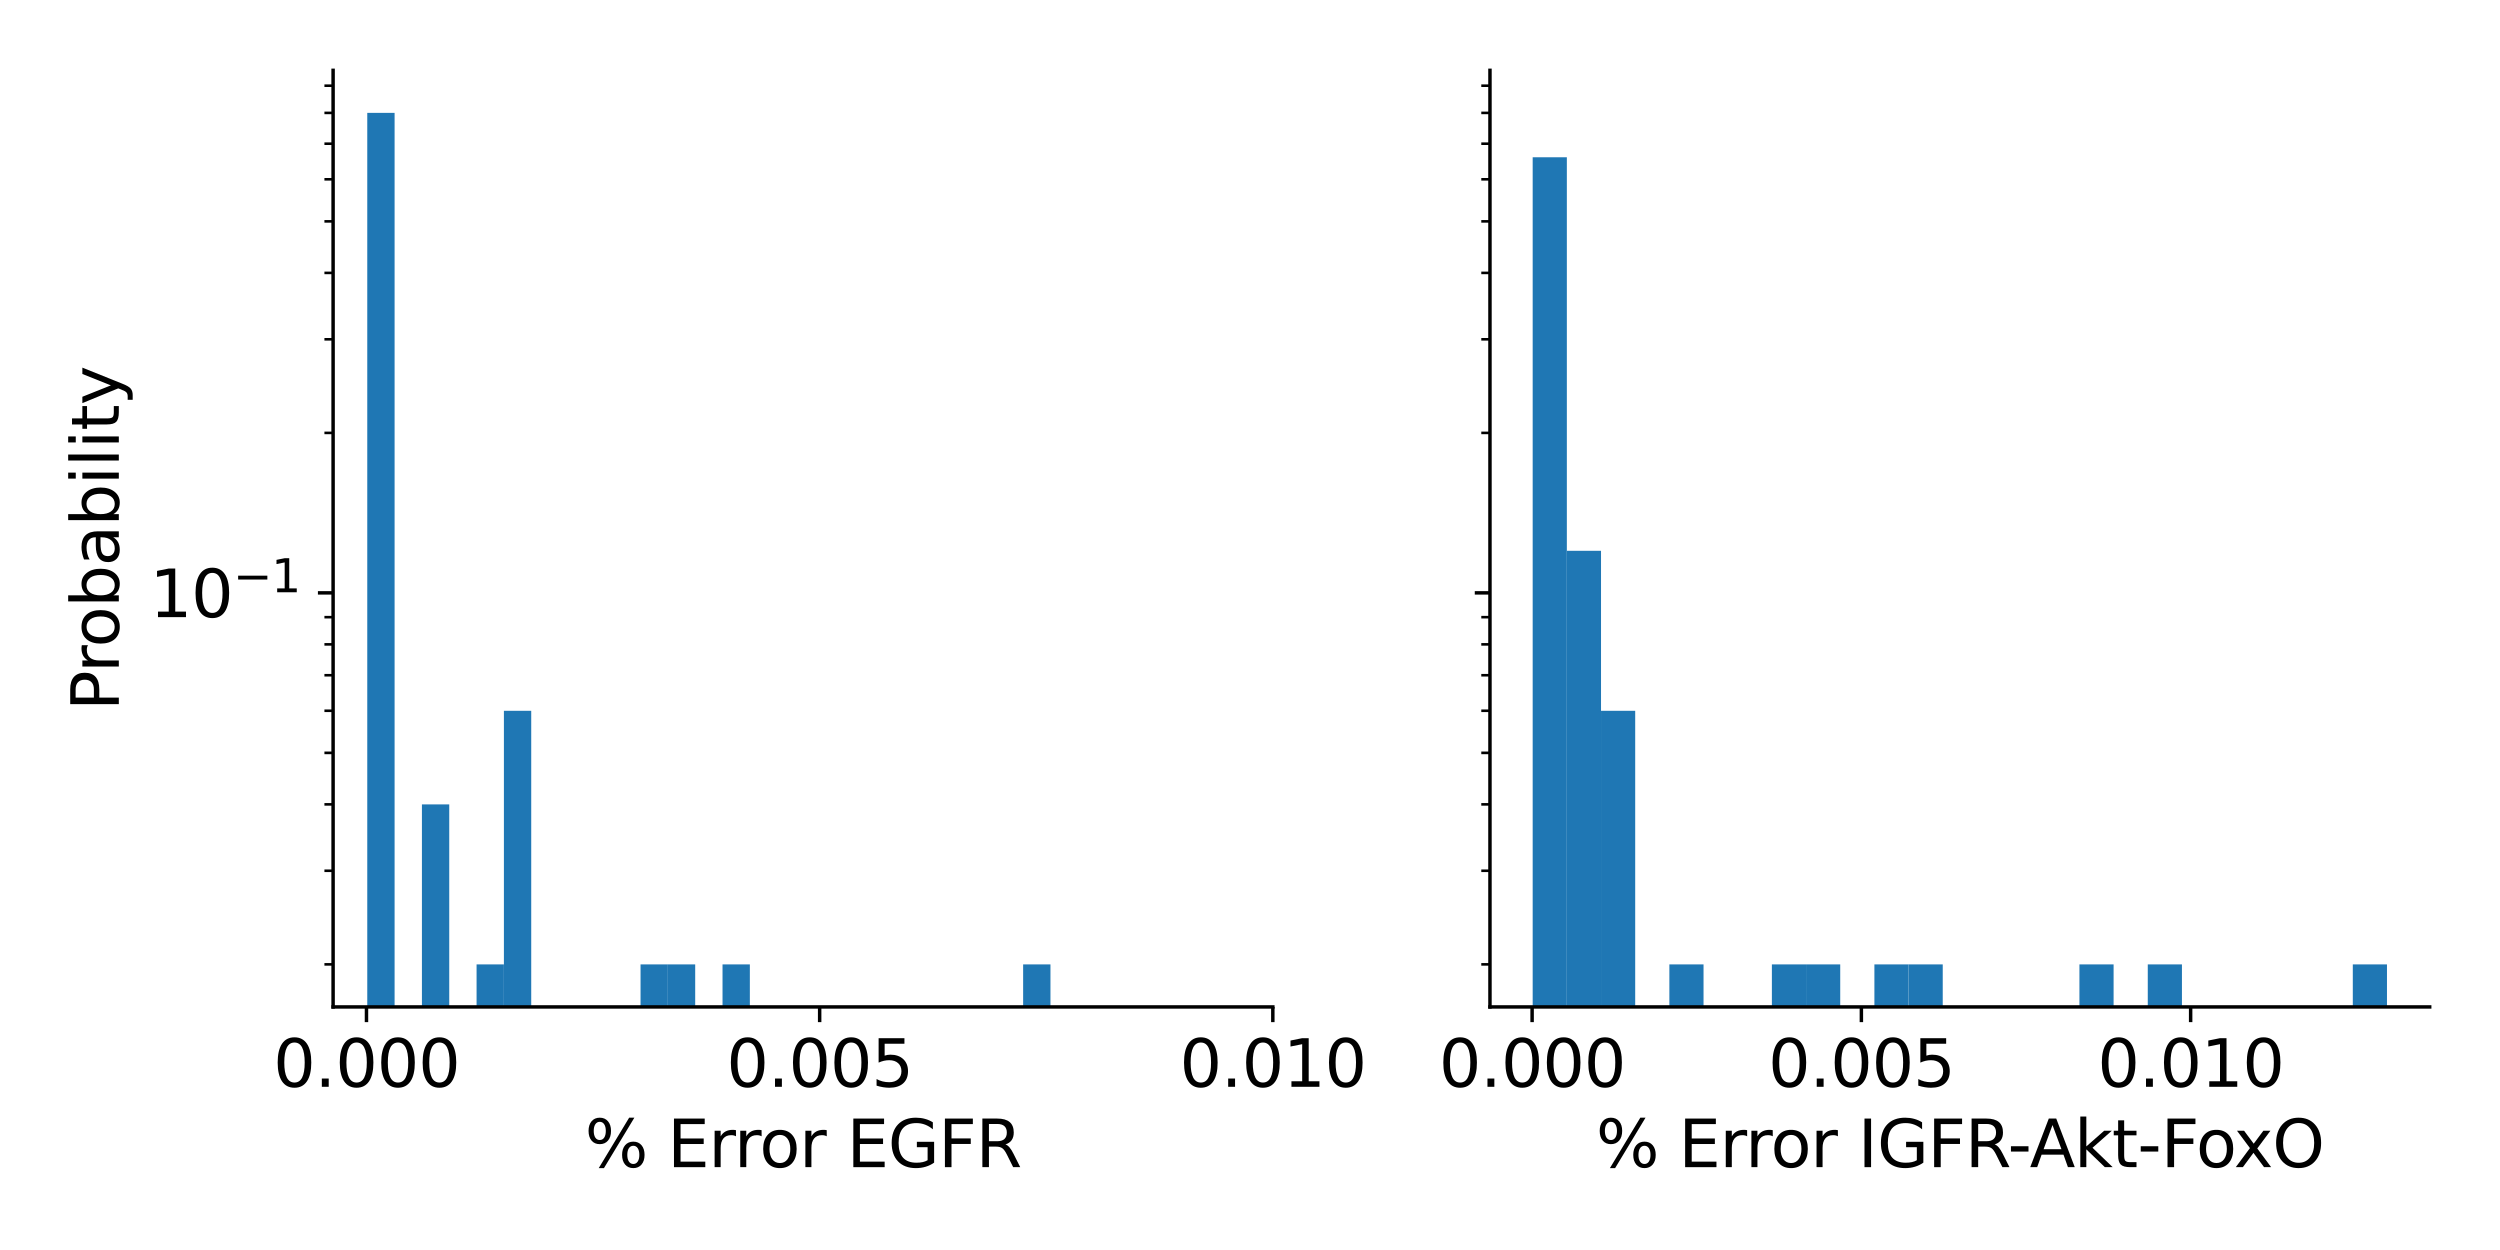 <?xml version="1.0" encoding="utf-8" standalone="no"?>
<!DOCTYPE svg PUBLIC "-//W3C//DTD SVG 1.1//EN"
  "http://www.w3.org/Graphics/SVG/1.1/DTD/svg11.dtd">
<svg height="288pt" version="1.1" viewBox="0 0 576 288" width="576pt" xmlns="http://www.w3.org/2000/svg" xmlns:xlink="http://www.w3.org/1999/xlink">
 <defs>
  <style type="text/css">*{stroke-linecap:butt;stroke-linejoin:round;}</style>
 </defs>
 <g id="figure_1">
  <g id="patch_1">
   <path d="M 0 288 
L 576 288 
L 576 0 
L 0 0 
z
" style="fill:#ffffff;"/>
  </g>
  <g id="axes_1">
   <g id="patch_2">
    <path d="M 76.747 232 
L 293.259 232 
L 293.259 16.2 
L 76.747 16.2 
z
" style="fill:#ffffff;"/>
   </g>
   <g id="patch_3">
    <path clip-path="url(#p16c123bdd0)" d="M 84.617 122470.117 
L 90.914 122470.117 
L 90.914 26.009 
L 84.617 26.009 
z
" style="fill:#1f77b4;"/>
   </g>
   <g id="patch_4">
    <path clip-path="url(#p16c123bdd0)" d="M 90.914 122470.117 
L 97.21 122470.117 
L 97.21 122470.117 
L 90.914 122470.117 
z
" style="fill:#1f77b4;"/>
   </g>
   <g id="patch_5">
    <path clip-path="url(#p16c123bdd0)" d="M 97.21 122470.117 
L 103.506 122470.117 
L 103.506 185.328 
L 97.21 185.328 
z
" style="fill:#1f77b4;"/>
   </g>
   <g id="patch_6">
    <path clip-path="url(#p16c123bdd0)" d="M 103.506 122470.117 
L 109.803 122470.117 
L 109.803 122470.117 
L 103.506 122470.117 
z
" style="fill:#1f77b4;"/>
   </g>
   <g id="patch_7">
    <path clip-path="url(#p16c123bdd0)" d="M 109.803 122470.117 
L 116.099 122470.117 
L 116.099 222.191 
L 109.803 222.191 
z
" style="fill:#1f77b4;"/>
   </g>
   <g id="patch_8">
    <path clip-path="url(#p16c123bdd0)" d="M 116.099 122470.117 
L 122.395 122470.117 
L 122.395 163.765 
L 116.099 163.765 
z
" style="fill:#1f77b4;"/>
   </g>
   <g id="patch_9">
    <path clip-path="url(#p16c123bdd0)" d="M 122.395 122470.117 
L 128.692 122470.117 
L 128.692 122470.117 
L 122.395 122470.117 
z
" style="fill:#1f77b4;"/>
   </g>
   <g id="patch_10">
    <path clip-path="url(#p16c123bdd0)" d="M 128.692 122470.117 
L 134.988 122470.117 
L 134.988 122470.117 
L 128.692 122470.117 
z
" style="fill:#1f77b4;"/>
   </g>
   <g id="patch_11">
    <path clip-path="url(#p16c123bdd0)" d="M 134.988 122470.117 
L 141.284 122470.117 
L 141.284 122470.117 
L 134.988 122470.117 
z
" style="fill:#1f77b4;"/>
   </g>
   <g id="patch_12">
    <path clip-path="url(#p16c123bdd0)" d="M 141.284 122470.117 
L 147.581 122470.117 
L 147.581 122470.117 
L 141.284 122470.117 
z
" style="fill:#1f77b4;"/>
   </g>
   <g id="patch_13">
    <path clip-path="url(#p16c123bdd0)" d="M 147.581 122470.117 
L 153.877 122470.117 
L 153.877 222.191 
L 147.581 222.191 
z
" style="fill:#1f77b4;"/>
   </g>
   <g id="patch_14">
    <path clip-path="url(#p16c123bdd0)" d="M 153.877 122470.117 
L 160.173 122470.117 
L 160.173 222.191 
L 153.877 222.191 
z
" style="fill:#1f77b4;"/>
   </g>
   <g id="patch_15">
    <path clip-path="url(#p16c123bdd0)" d="M 160.173 122470.117 
L 166.47 122470.117 
L 166.47 122470.117 
L 160.173 122470.117 
z
" style="fill:#1f77b4;"/>
   </g>
   <g id="patch_16">
    <path clip-path="url(#p16c123bdd0)" d="M 166.47 122470.117 
L 172.766 122470.117 
L 172.766 222.191 
L 166.47 222.191 
z
" style="fill:#1f77b4;"/>
   </g>
   <g id="patch_17">
    <path clip-path="url(#p16c123bdd0)" d="M 172.766 122470.117 
L 179.063 122470.117 
L 179.063 122470.117 
L 172.766 122470.117 
z
" style="fill:#1f77b4;"/>
   </g>
   <g id="patch_18">
    <path clip-path="url(#p16c123bdd0)" d="M 179.063 122470.117 
L 185.359 122470.117 
L 185.359 122470.117 
L 179.063 122470.117 
z
" style="fill:#1f77b4;"/>
   </g>
   <g id="patch_19">
    <path clip-path="url(#p16c123bdd0)" d="M 185.359 122470.117 
L 191.655 122470.117 
L 191.655 122470.117 
L 185.359 122470.117 
z
" style="fill:#1f77b4;"/>
   </g>
   <g id="patch_20">
    <path clip-path="url(#p16c123bdd0)" d="M 191.655 122470.117 
L 197.952 122470.117 
L 197.952 122470.117 
L 191.655 122470.117 
z
" style="fill:#1f77b4;"/>
   </g>
   <g id="patch_21">
    <path clip-path="url(#p16c123bdd0)" d="M 197.952 122470.117 
L 204.248 122470.117 
L 204.248 122470.117 
L 197.952 122470.117 
z
" style="fill:#1f77b4;"/>
   </g>
   <g id="patch_22">
    <path clip-path="url(#p16c123bdd0)" d="M 204.248 122470.117 
L 210.544 122470.117 
L 210.544 122470.117 
L 204.248 122470.117 
z
" style="fill:#1f77b4;"/>
   </g>
   <g id="patch_23">
    <path clip-path="url(#p16c123bdd0)" d="M 210.544 122470.117 
L 216.841 122470.117 
L 216.841 122470.117 
L 210.544 122470.117 
z
" style="fill:#1f77b4;"/>
   </g>
   <g id="patch_24">
    <path clip-path="url(#p16c123bdd0)" d="M 216.841 122470.117 
L 223.137 122470.117 
L 223.137 122470.117 
L 216.841 122470.117 
z
" style="fill:#1f77b4;"/>
   </g>
   <g id="patch_25">
    <path clip-path="url(#p16c123bdd0)" d="M 223.137 122470.117 
L 229.433 122470.117 
L 229.433 122470.117 
L 223.137 122470.117 
z
" style="fill:#1f77b4;"/>
   </g>
   <g id="patch_26">
    <path clip-path="url(#p16c123bdd0)" d="M 229.433 122470.117 
L 235.73 122470.117 
L 235.73 122470.117 
L 229.433 122470.117 
z
" style="fill:#1f77b4;"/>
   </g>
   <g id="patch_27">
    <path clip-path="url(#p16c123bdd0)" d="M 235.73 122470.117 
L 242.026 122470.117 
L 242.026 222.191 
L 235.73 222.191 
z
" style="fill:#1f77b4;"/>
   </g>
   <g id="matplotlib.axis_1">
    <g id="xtick_1">
     <g id="line2d_1">
      <defs>
       <path d="M 0 0 
L 0 3.5 
" id="m5c9bfb3586" style="stroke:#000000;stroke-width:0.8;"/>
      </defs>
      <g>
       <use style="stroke:#000000;stroke-width:0.8;" x="84.436" xlink:href="#m5c9bfb3586" y="232"/>
      </g>
     </g>
     <g id="text_1">
      <!-- 0.000 -->
      <g transform="translate(62.965 250.398)scale(0.15 -0.15)">
       <defs>
        <path d="M 2034 4250 
Q 1547 4250 1301 3770 
Q 1056 3291 1056 2328 
Q 1056 1369 1301 889 
Q 1547 409 2034 409 
Q 2525 409 2770 889 
Q 3016 1369 3016 2328 
Q 3016 3291 2770 3770 
Q 2525 4250 2034 4250 
z
M 2034 4750 
Q 2819 4750 3233 4129 
Q 3647 3509 3647 2328 
Q 3647 1150 3233 529 
Q 2819 -91 2034 -91 
Q 1250 -91 836 529 
Q 422 1150 422 2328 
Q 422 3509 836 4129 
Q 1250 4750 2034 4750 
z
" id="DejaVuSans-30" transform="scale(0.016)"/>
        <path d="M 684 794 
L 1344 794 
L 1344 0 
L 684 0 
L 684 794 
z
" id="DejaVuSans-2e" transform="scale(0.016)"/>
       </defs>
       <use xlink:href="#DejaVuSans-30"/>
       <use x="63.623" xlink:href="#DejaVuSans-2e"/>
       <use x="95.41" xlink:href="#DejaVuSans-30"/>
       <use x="159.033" xlink:href="#DejaVuSans-30"/>
       <use x="222.656" xlink:href="#DejaVuSans-30"/>
      </g>
     </g>
    </g>
    <g id="xtick_2">
     <g id="line2d_2">
      <g>
       <use style="stroke:#000000;stroke-width:0.8;" x="188.848" xlink:href="#m5c9bfb3586" y="232"/>
      </g>
     </g>
     <g id="text_2">
      <!-- 0.005 -->
      <g transform="translate(167.377 250.398)scale(0.15 -0.15)">
       <defs>
        <path d="M 691 4666 
L 3169 4666 
L 3169 4134 
L 1269 4134 
L 1269 2991 
Q 1406 3038 1543 3061 
Q 1681 3084 1819 3084 
Q 2600 3084 3056 2656 
Q 3513 2228 3513 1497 
Q 3513 744 3044 326 
Q 2575 -91 1722 -91 
Q 1428 -91 1123 -41 
Q 819 9 494 109 
L 494 744 
Q 775 591 1075 516 
Q 1375 441 1709 441 
Q 2250 441 2565 725 
Q 2881 1009 2881 1497 
Q 2881 1984 2565 2268 
Q 2250 2553 1709 2553 
Q 1456 2553 1204 2497 
Q 953 2441 691 2322 
L 691 4666 
z
" id="DejaVuSans-35" transform="scale(0.016)"/>
       </defs>
       <use xlink:href="#DejaVuSans-30"/>
       <use x="63.623" xlink:href="#DejaVuSans-2e"/>
       <use x="95.41" xlink:href="#DejaVuSans-30"/>
       <use x="159.033" xlink:href="#DejaVuSans-30"/>
       <use x="222.656" xlink:href="#DejaVuSans-35"/>
      </g>
     </g>
    </g>
    <g id="xtick_3">
     <g id="line2d_3">
      <g>
       <use style="stroke:#000000;stroke-width:0.8;" x="293.259" xlink:href="#m5c9bfb3586" y="232"/>
      </g>
     </g>
     <g id="text_3">
      <!-- 0.010 -->
      <g transform="translate(271.788 250.398)scale(0.15 -0.15)">
       <defs>
        <path d="M 794 531 
L 1825 531 
L 1825 4091 
L 703 3866 
L 703 4441 
L 1819 4666 
L 2450 4666 
L 2450 531 
L 3481 531 
L 3481 0 
L 794 0 
L 794 531 
z
" id="DejaVuSans-31" transform="scale(0.016)"/>
       </defs>
       <use xlink:href="#DejaVuSans-30"/>
       <use x="63.623" xlink:href="#DejaVuSans-2e"/>
       <use x="95.41" xlink:href="#DejaVuSans-30"/>
       <use x="159.033" xlink:href="#DejaVuSans-31"/>
       <use x="222.656" xlink:href="#DejaVuSans-30"/>
      </g>
     </g>
    </g>
    <g id="text_4">
     <!-- % Error EGFR -->
     <g transform="translate(134.757 268.915)scale(0.15 -0.15)">
      <defs>
       <path d="M 4653 2053 
Q 4381 2053 4226 1822 
Q 4072 1591 4072 1178 
Q 4072 772 4226 539 
Q 4381 306 4653 306 
Q 4919 306 5073 539 
Q 5228 772 5228 1178 
Q 5228 1588 5073 1820 
Q 4919 2053 4653 2053 
z
M 4653 2450 
Q 5147 2450 5437 2106 
Q 5728 1763 5728 1178 
Q 5728 594 5436 251 
Q 5144 -91 4653 -91 
Q 4153 -91 3862 251 
Q 3572 594 3572 1178 
Q 3572 1766 3864 2108 
Q 4156 2450 4653 2450 
z
M 1428 4353 
Q 1159 4353 1004 4120 
Q 850 3888 850 3481 
Q 850 3069 1003 2837 
Q 1156 2606 1428 2606 
Q 1700 2606 1854 2837 
Q 2009 3069 2009 3481 
Q 2009 3884 1853 4118 
Q 1697 4353 1428 4353 
z
M 4250 4750 
L 4750 4750 
L 1831 -91 
L 1331 -91 
L 4250 4750 
z
M 1428 4750 
Q 1922 4750 2215 4408 
Q 2509 4066 2509 3481 
Q 2509 2891 2217 2550 
Q 1925 2209 1428 2209 
Q 931 2209 642 2551 
Q 353 2894 353 3481 
Q 353 4063 643 4406 
Q 934 4750 1428 4750 
z
" id="DejaVuSans-25" transform="scale(0.016)"/>
       <path id="DejaVuSans-20" transform="scale(0.016)"/>
       <path d="M 628 4666 
L 3578 4666 
L 3578 4134 
L 1259 4134 
L 1259 2753 
L 3481 2753 
L 3481 2222 
L 1259 2222 
L 1259 531 
L 3634 531 
L 3634 0 
L 628 0 
L 628 4666 
z
" id="DejaVuSans-45" transform="scale(0.016)"/>
       <path d="M 2631 2963 
Q 2534 3019 2420 3045 
Q 2306 3072 2169 3072 
Q 1681 3072 1420 2755 
Q 1159 2438 1159 1844 
L 1159 0 
L 581 0 
L 581 3500 
L 1159 3500 
L 1159 2956 
Q 1341 3275 1631 3429 
Q 1922 3584 2338 3584 
Q 2397 3584 2469 3576 
Q 2541 3569 2628 3553 
L 2631 2963 
z
" id="DejaVuSans-72" transform="scale(0.016)"/>
       <path d="M 1959 3097 
Q 1497 3097 1228 2736 
Q 959 2375 959 1747 
Q 959 1119 1226 758 
Q 1494 397 1959 397 
Q 2419 397 2687 759 
Q 2956 1122 2956 1747 
Q 2956 2369 2687 2733 
Q 2419 3097 1959 3097 
z
M 1959 3584 
Q 2709 3584 3137 3096 
Q 3566 2609 3566 1747 
Q 3566 888 3137 398 
Q 2709 -91 1959 -91 
Q 1206 -91 779 398 
Q 353 888 353 1747 
Q 353 2609 779 3096 
Q 1206 3584 1959 3584 
z
" id="DejaVuSans-6f" transform="scale(0.016)"/>
       <path d="M 3809 666 
L 3809 1919 
L 2778 1919 
L 2778 2438 
L 4434 2438 
L 4434 434 
Q 4069 175 3628 42 
Q 3188 -91 2688 -91 
Q 1594 -91 976 548 
Q 359 1188 359 2328 
Q 359 3472 976 4111 
Q 1594 4750 2688 4750 
Q 3144 4750 3555 4637 
Q 3966 4525 4313 4306 
L 4313 3634 
Q 3963 3931 3569 4081 
Q 3175 4231 2741 4231 
Q 1884 4231 1454 3753 
Q 1025 3275 1025 2328 
Q 1025 1384 1454 906 
Q 1884 428 2741 428 
Q 3075 428 3337 486 
Q 3600 544 3809 666 
z
" id="DejaVuSans-47" transform="scale(0.016)"/>
       <path d="M 628 4666 
L 3309 4666 
L 3309 4134 
L 1259 4134 
L 1259 2759 
L 3109 2759 
L 3109 2228 
L 1259 2228 
L 1259 0 
L 628 0 
L 628 4666 
z
" id="DejaVuSans-46" transform="scale(0.016)"/>
       <path d="M 2841 2188 
Q 3044 2119 3236 1894 
Q 3428 1669 3622 1275 
L 4263 0 
L 3584 0 
L 2988 1197 
Q 2756 1666 2539 1819 
Q 2322 1972 1947 1972 
L 1259 1972 
L 1259 0 
L 628 0 
L 628 4666 
L 2053 4666 
Q 2853 4666 3247 4331 
Q 3641 3997 3641 3322 
Q 3641 2881 3436 2590 
Q 3231 2300 2841 2188 
z
M 1259 4147 
L 1259 2491 
L 2053 2491 
Q 2509 2491 2742 2702 
Q 2975 2913 2975 3322 
Q 2975 3731 2742 3939 
Q 2509 4147 2053 4147 
L 1259 4147 
z
" id="DejaVuSans-52" transform="scale(0.016)"/>
      </defs>
      <use xlink:href="#DejaVuSans-25"/>
      <use x="95.02" xlink:href="#DejaVuSans-20"/>
      <use x="126.807" xlink:href="#DejaVuSans-45"/>
      <use x="189.99" xlink:href="#DejaVuSans-72"/>
      <use x="229.354" xlink:href="#DejaVuSans-72"/>
      <use x="268.217" xlink:href="#DejaVuSans-6f"/>
      <use x="329.398" xlink:href="#DejaVuSans-72"/>
      <use x="370.512" xlink:href="#DejaVuSans-20"/>
      <use x="402.299" xlink:href="#DejaVuSans-45"/>
      <use x="465.482" xlink:href="#DejaVuSans-47"/>
      <use x="542.973" xlink:href="#DejaVuSans-46"/>
      <use x="600.492" xlink:href="#DejaVuSans-52"/>
     </g>
    </g>
   </g>
   <g id="matplotlib.axis_2">
    <g id="ytick_1">
     <g id="line2d_4">
      <defs>
       <path d="M 0 0 
L -3.5 0 
" id="m0b51d780fb" style="stroke:#000000;stroke-width:0.8;"/>
      </defs>
      <g>
       <use style="stroke:#000000;stroke-width:0.8;" x="76.747" xlink:href="#m0b51d780fb" y="136.598"/>
      </g>
     </g>
     <g id="text_5">
      <!-- $\mathdefault{10^{-1}}$ -->
      <g transform="translate(34.497 142.297)scale(0.15 -0.15)">
       <defs>
        <path d="M 678 2272 
L 4684 2272 
L 4684 1741 
L 678 1741 
L 678 2272 
z
" id="DejaVuSans-2212" transform="scale(0.016)"/>
       </defs>
       <use transform="translate(0 0.684)" xlink:href="#DejaVuSans-31"/>
       <use transform="translate(63.623 0.684)" xlink:href="#DejaVuSans-30"/>
       <use transform="translate(128.203 38.966)scale(0.7)" xlink:href="#DejaVuSans-2212"/>
       <use transform="translate(186.855 38.966)scale(0.7)" xlink:href="#DejaVuSans-31"/>
      </g>
     </g>
    </g>
    <g id="ytick_2">
     <g id="line2d_5">
      <defs>
       <path d="M 0 0 
L -2 0 
" id="mfc9b245575" style="stroke:#000000;stroke-width:0.6;"/>
      </defs>
      <g>
       <use style="stroke:#000000;stroke-width:0.6;" x="76.747" xlink:href="#mfc9b245575" y="222.191"/>
      </g>
     </g>
    </g>
    <g id="ytick_3">
     <g id="line2d_6">
      <g>
       <use style="stroke:#000000;stroke-width:0.6;" x="76.747" xlink:href="#mfc9b245575" y="200.627"/>
      </g>
     </g>
    </g>
    <g id="ytick_4">
     <g id="line2d_7">
      <g>
       <use style="stroke:#000000;stroke-width:0.6;" x="76.747" xlink:href="#mfc9b245575" y="185.328"/>
      </g>
     </g>
    </g>
    <g id="ytick_5">
     <g id="line2d_8">
      <g>
       <use style="stroke:#000000;stroke-width:0.6;" x="76.747" xlink:href="#mfc9b245575" y="173.461"/>
      </g>
     </g>
    </g>
    <g id="ytick_6">
     <g id="line2d_9">
      <g>
       <use style="stroke:#000000;stroke-width:0.6;" x="76.747" xlink:href="#mfc9b245575" y="163.765"/>
      </g>
     </g>
    </g>
    <g id="ytick_7">
     <g id="line2d_10">
      <g>
       <use style="stroke:#000000;stroke-width:0.6;" x="76.747" xlink:href="#mfc9b245575" y="155.567"/>
      </g>
     </g>
    </g>
    <g id="ytick_8">
     <g id="line2d_11">
      <g>
       <use style="stroke:#000000;stroke-width:0.6;" x="76.747" xlink:href="#mfc9b245575" y="148.465"/>
      </g>
     </g>
    </g>
    <g id="ytick_9">
     <g id="line2d_12">
      <g>
       <use style="stroke:#000000;stroke-width:0.6;" x="76.747" xlink:href="#mfc9b245575" y="142.201"/>
      </g>
     </g>
    </g>
    <g id="ytick_10">
     <g id="line2d_13">
      <g>
       <use style="stroke:#000000;stroke-width:0.6;" x="76.747" xlink:href="#mfc9b245575" y="99.735"/>
      </g>
     </g>
    </g>
    <g id="ytick_11">
     <g id="line2d_14">
      <g>
       <use style="stroke:#000000;stroke-width:0.6;" x="76.747" xlink:href="#mfc9b245575" y="78.172"/>
      </g>
     </g>
    </g>
    <g id="ytick_12">
     <g id="line2d_15">
      <g>
       <use style="stroke:#000000;stroke-width:0.6;" x="76.747" xlink:href="#mfc9b245575" y="62.872"/>
      </g>
     </g>
    </g>
    <g id="ytick_13">
     <g id="line2d_16">
      <g>
       <use style="stroke:#000000;stroke-width:0.6;" x="76.747" xlink:href="#mfc9b245575" y="51.005"/>
      </g>
     </g>
    </g>
    <g id="ytick_14">
     <g id="line2d_17">
      <g>
       <use style="stroke:#000000;stroke-width:0.6;" x="76.747" xlink:href="#mfc9b245575" y="41.309"/>
      </g>
     </g>
    </g>
    <g id="ytick_15">
     <g id="line2d_18">
      <g>
       <use style="stroke:#000000;stroke-width:0.6;" x="76.747" xlink:href="#mfc9b245575" y="33.111"/>
      </g>
     </g>
    </g>
    <g id="ytick_16">
     <g id="line2d_19">
      <g>
       <use style="stroke:#000000;stroke-width:0.6;" x="76.747" xlink:href="#mfc9b245575" y="26.009"/>
      </g>
     </g>
    </g>
    <g id="ytick_17">
     <g id="line2d_20">
      <g>
       <use style="stroke:#000000;stroke-width:0.6;" x="76.747" xlink:href="#mfc9b245575" y="19.745"/>
      </g>
     </g>
    </g>
    <g id="text_6">
     <!-- Probability -->
     <g transform="translate(27.377 163.743)rotate(-90)scale(0.15 -0.15)">
      <defs>
       <path d="M 1259 4147 
L 1259 2394 
L 2053 2394 
Q 2494 2394 2734 2622 
Q 2975 2850 2975 3272 
Q 2975 3691 2734 3919 
Q 2494 4147 2053 4147 
L 1259 4147 
z
M 628 4666 
L 2053 4666 
Q 2838 4666 3239 4311 
Q 3641 3956 3641 3272 
Q 3641 2581 3239 2228 
Q 2838 1875 2053 1875 
L 1259 1875 
L 1259 0 
L 628 0 
L 628 4666 
z
" id="DejaVuSans-50" transform="scale(0.016)"/>
       <path d="M 3116 1747 
Q 3116 2381 2855 2742 
Q 2594 3103 2138 3103 
Q 1681 3103 1420 2742 
Q 1159 2381 1159 1747 
Q 1159 1113 1420 752 
Q 1681 391 2138 391 
Q 2594 391 2855 752 
Q 3116 1113 3116 1747 
z
M 1159 2969 
Q 1341 3281 1617 3432 
Q 1894 3584 2278 3584 
Q 2916 3584 3314 3078 
Q 3713 2572 3713 1747 
Q 3713 922 3314 415 
Q 2916 -91 2278 -91 
Q 1894 -91 1617 61 
Q 1341 213 1159 525 
L 1159 0 
L 581 0 
L 581 4863 
L 1159 4863 
L 1159 2969 
z
" id="DejaVuSans-62" transform="scale(0.016)"/>
       <path d="M 2194 1759 
Q 1497 1759 1228 1600 
Q 959 1441 959 1056 
Q 959 750 1161 570 
Q 1363 391 1709 391 
Q 2188 391 2477 730 
Q 2766 1069 2766 1631 
L 2766 1759 
L 2194 1759 
z
M 3341 1997 
L 3341 0 
L 2766 0 
L 2766 531 
Q 2569 213 2275 61 
Q 1981 -91 1556 -91 
Q 1019 -91 701 211 
Q 384 513 384 1019 
Q 384 1609 779 1909 
Q 1175 2209 1959 2209 
L 2766 2209 
L 2766 2266 
Q 2766 2663 2505 2880 
Q 2244 3097 1772 3097 
Q 1472 3097 1187 3025 
Q 903 2953 641 2809 
L 641 3341 
Q 956 3463 1253 3523 
Q 1550 3584 1831 3584 
Q 2591 3584 2966 3190 
Q 3341 2797 3341 1997 
z
" id="DejaVuSans-61" transform="scale(0.016)"/>
       <path d="M 603 3500 
L 1178 3500 
L 1178 0 
L 603 0 
L 603 3500 
z
M 603 4863 
L 1178 4863 
L 1178 4134 
L 603 4134 
L 603 4863 
z
" id="DejaVuSans-69" transform="scale(0.016)"/>
       <path d="M 603 4863 
L 1178 4863 
L 1178 0 
L 603 0 
L 603 4863 
z
" id="DejaVuSans-6c" transform="scale(0.016)"/>
       <path d="M 1172 4494 
L 1172 3500 
L 2356 3500 
L 2356 3053 
L 1172 3053 
L 1172 1153 
Q 1172 725 1289 603 
Q 1406 481 1766 481 
L 2356 481 
L 2356 0 
L 1766 0 
Q 1100 0 847 248 
Q 594 497 594 1153 
L 594 3053 
L 172 3053 
L 172 3500 
L 594 3500 
L 594 4494 
L 1172 4494 
z
" id="DejaVuSans-74" transform="scale(0.016)"/>
       <path d="M 2059 -325 
Q 1816 -950 1584 -1140 
Q 1353 -1331 966 -1331 
L 506 -1331 
L 506 -850 
L 844 -850 
Q 1081 -850 1212 -737 
Q 1344 -625 1503 -206 
L 1606 56 
L 191 3500 
L 800 3500 
L 1894 763 
L 2988 3500 
L 3597 3500 
L 2059 -325 
z
" id="DejaVuSans-79" transform="scale(0.016)"/>
      </defs>
      <use xlink:href="#DejaVuSans-50"/>
      <use x="58.553" xlink:href="#DejaVuSans-72"/>
      <use x="97.416" xlink:href="#DejaVuSans-6f"/>
      <use x="158.598" xlink:href="#DejaVuSans-62"/>
      <use x="222.074" xlink:href="#DejaVuSans-61"/>
      <use x="283.354" xlink:href="#DejaVuSans-62"/>
      <use x="346.83" xlink:href="#DejaVuSans-69"/>
      <use x="374.613" xlink:href="#DejaVuSans-6c"/>
      <use x="402.396" xlink:href="#DejaVuSans-69"/>
      <use x="430.18" xlink:href="#DejaVuSans-74"/>
      <use x="469.389" xlink:href="#DejaVuSans-79"/>
     </g>
    </g>
   </g>
   <g id="patch_28">
    <path d="M 76.747 232 
L 76.747 16.2 
" style="fill:none;stroke:#000000;stroke-linecap:square;stroke-linejoin:miter;stroke-width:0.8;"/>
   </g>
   <g id="patch_29">
    <path d="M 76.747 232 
L 293.259 232 
" style="fill:none;stroke:#000000;stroke-linecap:square;stroke-linejoin:miter;stroke-width:0.8;"/>
   </g>
  </g>
  <g id="axes_2">
   <g id="patch_30">
    <path d="M 343.288 232 
L 559.8 232 
L 559.8 16.2 
L 343.288 16.2 
z
" style="fill:#ffffff;"/>
   </g>
   <g id="patch_31">
    <path clip-path="url(#p9c0d90d686)" d="M 353.129 122470.117 
L 361.002 122470.117 
L 361.002 36.24 
L 353.129 36.24 
z
" style="fill:#1f77b4;"/>
   </g>
   <g id="patch_32">
    <path clip-path="url(#p9c0d90d686)" d="M 361.002 122470.117 
L 368.875 122470.117 
L 368.875 126.902 
L 361.002 126.902 
z
" style="fill:#1f77b4;"/>
   </g>
   <g id="patch_33">
    <path clip-path="url(#p9c0d90d686)" d="M 368.875 122470.117 
L 376.749 122470.117 
L 376.749 163.765 
L 368.875 163.765 
z
" style="fill:#1f77b4;"/>
   </g>
   <g id="patch_34">
    <path clip-path="url(#p9c0d90d686)" d="M 376.749 122470.117 
L 384.622 122470.117 
L 384.622 122470.117 
L 376.749 122470.117 
z
" style="fill:#1f77b4;"/>
   </g>
   <g id="patch_35">
    <path clip-path="url(#p9c0d90d686)" d="M 384.622 122470.117 
L 392.495 122470.117 
L 392.495 222.191 
L 384.622 222.191 
z
" style="fill:#1f77b4;"/>
   </g>
   <g id="patch_36">
    <path clip-path="url(#p9c0d90d686)" d="M 392.495 122470.117 
L 400.368 122470.117 
L 400.368 122470.117 
L 392.495 122470.117 
z
" style="fill:#1f77b4;"/>
   </g>
   <g id="patch_37">
    <path clip-path="url(#p9c0d90d686)" d="M 400.368 122470.117 
L 408.241 122470.117 
L 408.241 122470.117 
L 400.368 122470.117 
z
" style="fill:#1f77b4;"/>
   </g>
   <g id="patch_38">
    <path clip-path="url(#p9c0d90d686)" d="M 408.241 122470.117 
L 416.114 122470.117 
L 416.114 222.191 
L 408.241 222.191 
z
" style="fill:#1f77b4;"/>
   </g>
   <g id="patch_39">
    <path clip-path="url(#p9c0d90d686)" d="M 416.114 122470.117 
L 423.988 122470.117 
L 423.988 222.191 
L 416.114 222.191 
z
" style="fill:#1f77b4;"/>
   </g>
   <g id="patch_40">
    <path clip-path="url(#p9c0d90d686)" d="M 423.988 122470.117 
L 431.861 122470.117 
L 431.861 122470.117 
L 423.988 122470.117 
z
" style="fill:#1f77b4;"/>
   </g>
   <g id="patch_41">
    <path clip-path="url(#p9c0d90d686)" d="M 431.861 122470.117 
L 439.734 122470.117 
L 439.734 222.191 
L 431.861 222.191 
z
" style="fill:#1f77b4;"/>
   </g>
   <g id="patch_42">
    <path clip-path="url(#p9c0d90d686)" d="M 439.734 122470.117 
L 447.607 122470.117 
L 447.607 222.191 
L 439.734 222.191 
z
" style="fill:#1f77b4;"/>
   </g>
   <g id="patch_43">
    <path clip-path="url(#p9c0d90d686)" d="M 447.607 122470.117 
L 455.48 122470.117 
L 455.48 122470.117 
L 447.607 122470.117 
z
" style="fill:#1f77b4;"/>
   </g>
   <g id="patch_44">
    <path clip-path="url(#p9c0d90d686)" d="M 455.48 122470.117 
L 463.354 122470.117 
L 463.354 122470.117 
L 455.48 122470.117 
z
" style="fill:#1f77b4;"/>
   </g>
   <g id="patch_45">
    <path clip-path="url(#p9c0d90d686)" d="M 463.354 122470.117 
L 471.227 122470.117 
L 471.227 122470.117 
L 463.354 122470.117 
z
" style="fill:#1f77b4;"/>
   </g>
   <g id="patch_46">
    <path clip-path="url(#p9c0d90d686)" d="M 471.227 122470.117 
L 479.1 122470.117 
L 479.1 122470.117 
L 471.227 122470.117 
z
" style="fill:#1f77b4;"/>
   </g>
   <g id="patch_47">
    <path clip-path="url(#p9c0d90d686)" d="M 479.1 122470.117 
L 486.973 122470.117 
L 486.973 222.191 
L 479.1 222.191 
z
" style="fill:#1f77b4;"/>
   </g>
   <g id="patch_48">
    <path clip-path="url(#p9c0d90d686)" d="M 486.973 122470.117 
L 494.846 122470.117 
L 494.846 122470.117 
L 486.973 122470.117 
z
" style="fill:#1f77b4;"/>
   </g>
   <g id="patch_49">
    <path clip-path="url(#p9c0d90d686)" d="M 494.846 122470.117 
L 502.719 122470.117 
L 502.719 222.191 
L 494.846 222.191 
z
" style="fill:#1f77b4;"/>
   </g>
   <g id="patch_50">
    <path clip-path="url(#p9c0d90d686)" d="M 502.719 122470.117 
L 510.593 122470.117 
L 510.593 122470.117 
L 502.719 122470.117 
z
" style="fill:#1f77b4;"/>
   </g>
   <g id="patch_51">
    <path clip-path="url(#p9c0d90d686)" d="M 510.593 122470.117 
L 518.466 122470.117 
L 518.466 122470.117 
L 510.593 122470.117 
z
" style="fill:#1f77b4;"/>
   </g>
   <g id="patch_52">
    <path clip-path="url(#p9c0d90d686)" d="M 518.466 122470.117 
L 526.339 122470.117 
L 526.339 122470.117 
L 518.466 122470.117 
z
" style="fill:#1f77b4;"/>
   </g>
   <g id="patch_53">
    <path clip-path="url(#p9c0d90d686)" d="M 526.339 122470.117 
L 534.212 122470.117 
L 534.212 122470.117 
L 526.339 122470.117 
z
" style="fill:#1f77b4;"/>
   </g>
   <g id="patch_54">
    <path clip-path="url(#p9c0d90d686)" d="M 534.212 122470.117 
L 542.085 122470.117 
L 542.085 122470.117 
L 534.212 122470.117 
z
" style="fill:#1f77b4;"/>
   </g>
   <g id="patch_55">
    <path clip-path="url(#p9c0d90d686)" d="M 542.085 122470.117 
L 549.959 122470.117 
L 549.959 222.191 
L 542.085 222.191 
z
" style="fill:#1f77b4;"/>
   </g>
   <g id="matplotlib.axis_3">
    <g id="xtick_4">
     <g id="line2d_21">
      <g>
       <use style="stroke:#000000;stroke-width:0.8;" x="352.999" xlink:href="#m5c9bfb3586" y="232"/>
      </g>
     </g>
     <g id="text_7">
      <!-- 0.000 -->
      <g transform="translate(331.528 250.398)scale(0.15 -0.15)">
       <use xlink:href="#DejaVuSans-30"/>
       <use x="63.623" xlink:href="#DejaVuSans-2e"/>
       <use x="95.41" xlink:href="#DejaVuSans-30"/>
       <use x="159.033" xlink:href="#DejaVuSans-30"/>
       <use x="222.656" xlink:href="#DejaVuSans-30"/>
      </g>
     </g>
    </g>
    <g id="xtick_5">
     <g id="line2d_22">
      <g>
       <use style="stroke:#000000;stroke-width:0.8;" x="428.862" xlink:href="#m5c9bfb3586" y="232"/>
      </g>
     </g>
     <g id="text_8">
      <!-- 0.005 -->
      <g transform="translate(407.391 250.398)scale(0.15 -0.15)">
       <use xlink:href="#DejaVuSans-30"/>
       <use x="63.623" xlink:href="#DejaVuSans-2e"/>
       <use x="95.41" xlink:href="#DejaVuSans-30"/>
       <use x="159.033" xlink:href="#DejaVuSans-30"/>
       <use x="222.656" xlink:href="#DejaVuSans-35"/>
      </g>
     </g>
    </g>
    <g id="xtick_6">
     <g id="line2d_23">
      <g>
       <use style="stroke:#000000;stroke-width:0.8;" x="504.724" xlink:href="#m5c9bfb3586" y="232"/>
      </g>
     </g>
     <g id="text_9">
      <!-- 0.010 -->
      <g transform="translate(483.253 250.398)scale(0.15 -0.15)">
       <use xlink:href="#DejaVuSans-30"/>
       <use x="63.623" xlink:href="#DejaVuSans-2e"/>
       <use x="95.41" xlink:href="#DejaVuSans-30"/>
       <use x="159.033" xlink:href="#DejaVuSans-31"/>
       <use x="222.656" xlink:href="#DejaVuSans-30"/>
      </g>
     </g>
    </g>
    <g id="text_10">
     <!-- % Error IGFR-Akt-FoxO -->
     <g transform="translate(367.728 268.915)scale(0.15 -0.15)">
      <defs>
       <path d="M 628 4666 
L 1259 4666 
L 1259 0 
L 628 0 
L 628 4666 
z
" id="DejaVuSans-49" transform="scale(0.016)"/>
       <path d="M 313 2009 
L 1997 2009 
L 1997 1497 
L 313 1497 
L 313 2009 
z
" id="DejaVuSans-2d" transform="scale(0.016)"/>
       <path d="M 2188 4044 
L 1331 1722 
L 3047 1722 
L 2188 4044 
z
M 1831 4666 
L 2547 4666 
L 4325 0 
L 3669 0 
L 3244 1197 
L 1141 1197 
L 716 0 
L 50 0 
L 1831 4666 
z
" id="DejaVuSans-41" transform="scale(0.016)"/>
       <path d="M 581 4863 
L 1159 4863 
L 1159 1991 
L 2875 3500 
L 3609 3500 
L 1753 1863 
L 3688 0 
L 2938 0 
L 1159 1709 
L 1159 0 
L 581 0 
L 581 4863 
z
" id="DejaVuSans-6b" transform="scale(0.016)"/>
       <path d="M 3513 3500 
L 2247 1797 
L 3578 0 
L 2900 0 
L 1881 1375 
L 863 0 
L 184 0 
L 1544 1831 
L 300 3500 
L 978 3500 
L 1906 2253 
L 2834 3500 
L 3513 3500 
z
" id="DejaVuSans-78" transform="scale(0.016)"/>
       <path d="M 2522 4238 
Q 1834 4238 1429 3725 
Q 1025 3213 1025 2328 
Q 1025 1447 1429 934 
Q 1834 422 2522 422 
Q 3209 422 3611 934 
Q 4013 1447 4013 2328 
Q 4013 3213 3611 3725 
Q 3209 4238 2522 4238 
z
M 2522 4750 
Q 3503 4750 4090 4092 
Q 4678 3434 4678 2328 
Q 4678 1225 4090 567 
Q 3503 -91 2522 -91 
Q 1538 -91 948 565 
Q 359 1222 359 2328 
Q 359 3434 948 4092 
Q 1538 4750 2522 4750 
z
" id="DejaVuSans-4f" transform="scale(0.016)"/>
      </defs>
      <use xlink:href="#DejaVuSans-25"/>
      <use x="95.02" xlink:href="#DejaVuSans-20"/>
      <use x="126.807" xlink:href="#DejaVuSans-45"/>
      <use x="189.99" xlink:href="#DejaVuSans-72"/>
      <use x="229.354" xlink:href="#DejaVuSans-72"/>
      <use x="268.217" xlink:href="#DejaVuSans-6f"/>
      <use x="329.398" xlink:href="#DejaVuSans-72"/>
      <use x="370.512" xlink:href="#DejaVuSans-20"/>
      <use x="402.299" xlink:href="#DejaVuSans-49"/>
      <use x="431.791" xlink:href="#DejaVuSans-47"/>
      <use x="509.281" xlink:href="#DejaVuSans-46"/>
      <use x="566.801" xlink:href="#DejaVuSans-52"/>
      <use x="632.283" xlink:href="#DejaVuSans-2d"/>
      <use x="666.117" xlink:href="#DejaVuSans-41"/>
      <use x="734.525" xlink:href="#DejaVuSans-6b"/>
      <use x="792.436" xlink:href="#DejaVuSans-74"/>
      <use x="831.645" xlink:href="#DejaVuSans-2d"/>
      <use x="867.729" xlink:href="#DejaVuSans-46"/>
      <use x="921.623" xlink:href="#DejaVuSans-6f"/>
      <use x="979.68" xlink:href="#DejaVuSans-78"/>
      <use x="1038.859" xlink:href="#DejaVuSans-4f"/>
     </g>
    </g>
   </g>
   <g id="matplotlib.axis_4">
    <g id="ytick_18">
     <g id="line2d_24">
      <g>
       <use style="stroke:#000000;stroke-width:0.8;" x="343.288" xlink:href="#m0b51d780fb" y="136.598"/>
      </g>
     </g>
    </g>
    <g id="ytick_19">
     <g id="line2d_25">
      <g>
       <use style="stroke:#000000;stroke-width:0.6;" x="343.288" xlink:href="#mfc9b245575" y="222.191"/>
      </g>
     </g>
    </g>
    <g id="ytick_20">
     <g id="line2d_26">
      <g>
       <use style="stroke:#000000;stroke-width:0.6;" x="343.288" xlink:href="#mfc9b245575" y="200.627"/>
      </g>
     </g>
    </g>
    <g id="ytick_21">
     <g id="line2d_27">
      <g>
       <use style="stroke:#000000;stroke-width:0.6;" x="343.288" xlink:href="#mfc9b245575" y="185.328"/>
      </g>
     </g>
    </g>
    <g id="ytick_22">
     <g id="line2d_28">
      <g>
       <use style="stroke:#000000;stroke-width:0.6;" x="343.288" xlink:href="#mfc9b245575" y="173.461"/>
      </g>
     </g>
    </g>
    <g id="ytick_23">
     <g id="line2d_29">
      <g>
       <use style="stroke:#000000;stroke-width:0.6;" x="343.288" xlink:href="#mfc9b245575" y="163.765"/>
      </g>
     </g>
    </g>
    <g id="ytick_24">
     <g id="line2d_30">
      <g>
       <use style="stroke:#000000;stroke-width:0.6;" x="343.288" xlink:href="#mfc9b245575" y="155.567"/>
      </g>
     </g>
    </g>
    <g id="ytick_25">
     <g id="line2d_31">
      <g>
       <use style="stroke:#000000;stroke-width:0.6;" x="343.288" xlink:href="#mfc9b245575" y="148.465"/>
      </g>
     </g>
    </g>
    <g id="ytick_26">
     <g id="line2d_32">
      <g>
       <use style="stroke:#000000;stroke-width:0.6;" x="343.288" xlink:href="#mfc9b245575" y="142.201"/>
      </g>
     </g>
    </g>
    <g id="ytick_27">
     <g id="line2d_33">
      <g>
       <use style="stroke:#000000;stroke-width:0.6;" x="343.288" xlink:href="#mfc9b245575" y="99.735"/>
      </g>
     </g>
    </g>
    <g id="ytick_28">
     <g id="line2d_34">
      <g>
       <use style="stroke:#000000;stroke-width:0.6;" x="343.288" xlink:href="#mfc9b245575" y="78.172"/>
      </g>
     </g>
    </g>
    <g id="ytick_29">
     <g id="line2d_35">
      <g>
       <use style="stroke:#000000;stroke-width:0.6;" x="343.288" xlink:href="#mfc9b245575" y="62.872"/>
      </g>
     </g>
    </g>
    <g id="ytick_30">
     <g id="line2d_36">
      <g>
       <use style="stroke:#000000;stroke-width:0.6;" x="343.288" xlink:href="#mfc9b245575" y="51.005"/>
      </g>
     </g>
    </g>
    <g id="ytick_31">
     <g id="line2d_37">
      <g>
       <use style="stroke:#000000;stroke-width:0.6;" x="343.288" xlink:href="#mfc9b245575" y="41.309"/>
      </g>
     </g>
    </g>
    <g id="ytick_32">
     <g id="line2d_38">
      <g>
       <use style="stroke:#000000;stroke-width:0.6;" x="343.288" xlink:href="#mfc9b245575" y="33.111"/>
      </g>
     </g>
    </g>
    <g id="ytick_33">
     <g id="line2d_39">
      <g>
       <use style="stroke:#000000;stroke-width:0.6;" x="343.288" xlink:href="#mfc9b245575" y="26.009"/>
      </g>
     </g>
    </g>
    <g id="ytick_34">
     <g id="line2d_40">
      <g>
       <use style="stroke:#000000;stroke-width:0.6;" x="343.288" xlink:href="#mfc9b245575" y="19.745"/>
      </g>
     </g>
    </g>
   </g>
   <g id="patch_56">
    <path d="M 343.288 232 
L 343.288 16.2 
" style="fill:none;stroke:#000000;stroke-linecap:square;stroke-linejoin:miter;stroke-width:0.8;"/>
   </g>
   <g id="patch_57">
    <path d="M 343.288 232 
L 559.8 232 
" style="fill:none;stroke:#000000;stroke-linecap:square;stroke-linejoin:miter;stroke-width:0.8;"/>
   </g>
  </g>
 </g>
 <defs>
  <clipPath id="p16c123bdd0">
   <rect height="215.8" width="216.512" x="76.747" y="16.2"/>
  </clipPath>
  <clipPath id="p9c0d90d686">
   <rect height="215.8" width="216.512" x="343.288" y="16.2"/>
  </clipPath>
 </defs>
</svg>
